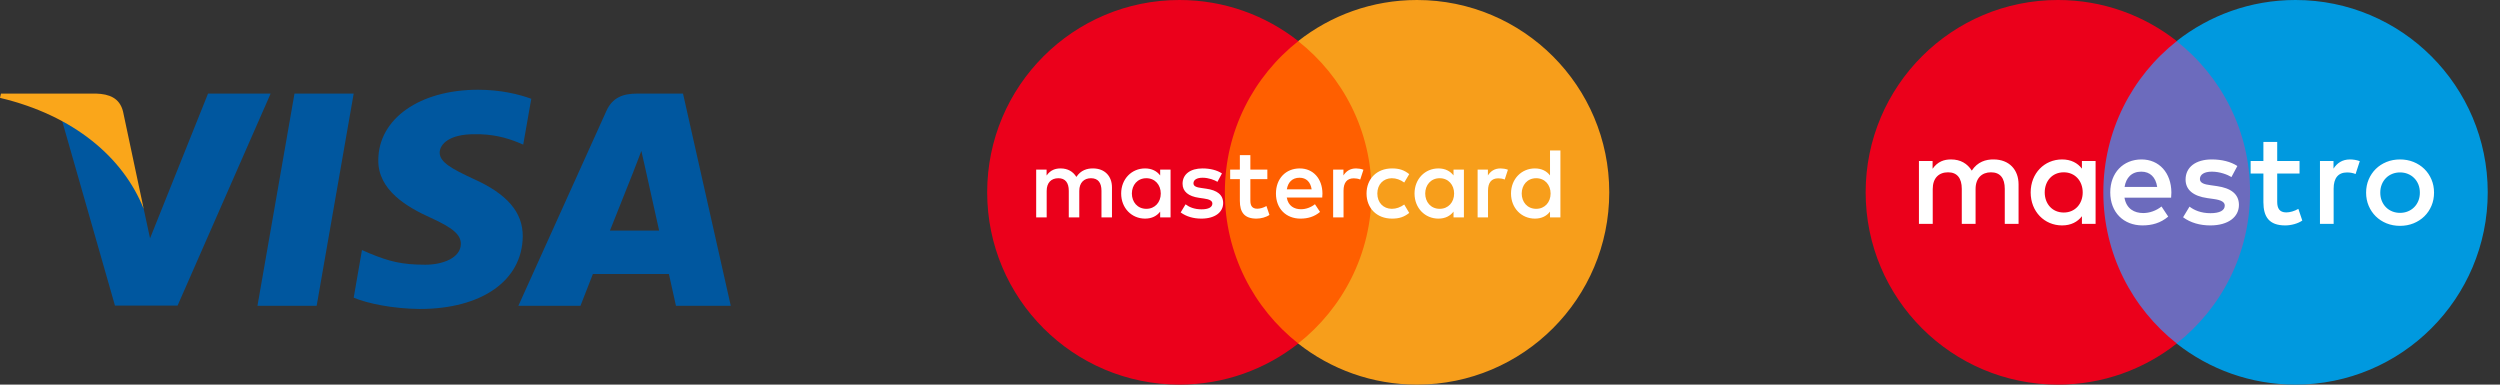 <svg width="195" height="30" viewBox="0 0 195 30" fill="none" xmlns="http://www.w3.org/2000/svg">
<rect x="0" y="0" width="195" height="30" fill="#333333" stroke="none"/>
<path d="M24.699 23.853H20.082L22.97 7.3H27.587L24.699 23.853Z" fill="#00579F"/>
<path d="M41.439 7.705C40.528 7.37 39.084 7 37.297 7C32.738 7 29.527 9.254 29.507 12.476C29.469 14.854 31.806 16.174 33.554 16.967C35.34 17.777 35.947 18.306 35.947 19.028C35.929 20.137 34.504 20.648 33.174 20.648C31.331 20.648 30.343 20.385 28.842 19.768L28.234 19.503L27.588 23.219C28.671 23.676 30.666 24.082 32.737 24.1C37.582 24.1 40.737 21.881 40.774 18.447C40.792 16.562 39.559 15.119 36.898 13.939C35.283 13.181 34.294 12.671 34.294 11.896C34.313 11.191 35.131 10.47 36.954 10.47C38.455 10.434 39.558 10.769 40.393 11.103L40.811 11.279L41.439 7.705Z" fill="#00579F"/>
<path d="M47.575 17.989C47.956 17.038 49.419 13.357 49.419 13.357C49.4 13.393 49.798 12.389 50.026 11.773L50.349 13.199C50.349 13.199 51.224 17.161 51.413 17.989C50.692 17.989 48.487 17.989 47.575 17.989ZM53.275 7.3H49.704C48.602 7.3 47.765 7.599 47.29 8.673L40.432 23.853H45.276C45.276 23.853 46.074 21.81 46.246 21.37C46.777 21.37 51.49 21.37 52.174 21.37C52.306 21.951 52.725 23.853 52.725 23.853H57L53.275 7.3Z" fill="#00579F"/>
<path d="M16.226 7.3L11.704 18.588L11.21 16.298C10.374 13.657 7.752 10.787 4.826 9.36L8.968 23.836H13.851L21.109 7.3H16.226Z" fill="#00579F"/>
<path d="M7.505 7.3H0.076L0 7.634C5.795 9.008 9.633 12.319 11.21 16.299L9.595 8.691C9.329 7.634 8.512 7.335 7.505 7.3Z" fill="#FAA61A"/>
<path d="M107.822 26.794H94.698V3.209H107.822V26.794Z" fill="#FF5F00"/>
<path d="M95.539 15C95.539 10.215 97.779 5.954 101.268 3.207C98.717 1.199 95.497 -9.07525e-05 91.998 -9.07525e-05C83.715 -9.07525e-05 77 6.716 77 15C77 23.284 83.715 30 91.998 30C95.497 30 98.717 28.801 101.268 26.793C97.779 24.046 95.539 19.784 95.539 15Z" fill="#EB001B"/>
<path d="M125.522 15C125.522 23.284 118.808 30 110.524 30C107.025 30 103.806 28.801 101.254 26.793C104.743 24.046 106.983 19.784 106.983 15C106.983 10.215 104.743 5.954 101.254 3.207C103.806 1.199 107.025 -9.07525e-05 110.524 -9.07525e-05C118.808 -9.07525e-05 125.522 6.716 125.522 15Z" fill="#F79E1B"/>
<path d="M88.286 15.095C88.286 14.44 88.715 13.901 89.417 13.901C90.087 13.901 90.54 14.416 90.54 15.095C90.54 15.773 90.087 16.288 89.417 16.288C88.715 16.288 88.286 15.75 88.286 15.095ZM91.304 15.095V13.231H90.493V13.684C90.236 13.348 89.846 13.137 89.316 13.137C88.27 13.137 87.451 13.957 87.451 15.095C87.451 16.234 88.27 17.052 89.316 17.052C89.846 17.052 90.236 16.842 90.493 16.506V16.959H91.304V15.095ZM118.693 15.095C118.693 14.44 119.123 13.901 119.824 13.901C120.496 13.901 120.947 14.416 120.947 15.095C120.947 15.773 120.496 16.288 119.824 16.288C119.123 16.288 118.693 15.75 118.693 15.095ZM121.712 15.095V11.734H120.901V13.684C120.644 13.348 120.254 13.137 119.723 13.137C118.678 13.137 117.859 13.957 117.859 15.095C117.859 16.234 118.678 17.052 119.723 17.052C120.254 17.052 120.644 16.842 120.901 16.506V16.959H121.712V15.095ZM101.365 13.863C101.887 13.863 102.222 14.191 102.308 14.767H100.374C100.46 14.229 100.787 13.863 101.365 13.863ZM101.381 13.137C100.288 13.137 99.524 13.932 99.524 15.095C99.524 16.28 100.319 17.052 101.435 17.052C101.997 17.052 102.511 16.912 102.963 16.53L102.566 15.929C102.254 16.178 101.855 16.32 101.481 16.32C100.959 16.32 100.483 16.078 100.367 15.406H103.135C103.143 15.305 103.151 15.204 103.151 15.095C103.143 13.932 102.425 13.137 101.381 13.137ZM111.167 15.095C111.167 14.44 111.597 13.901 112.298 13.901C112.969 13.901 113.421 14.416 113.421 15.095C113.421 15.773 112.969 16.288 112.298 16.288C111.597 16.288 111.167 15.75 111.167 15.095ZM114.185 15.095V13.231H113.375V13.684C113.117 13.348 112.728 13.137 112.198 13.137C111.152 13.137 110.333 13.957 110.333 15.095C110.333 16.234 111.152 17.052 112.198 17.052C112.728 17.052 113.117 16.842 113.375 16.506V16.959H114.185V15.095ZM106.59 15.095C106.59 16.226 107.377 17.052 108.579 17.052C109.14 17.052 109.514 16.927 109.92 16.608L109.53 15.953C109.226 16.171 108.906 16.288 108.555 16.288C107.908 16.28 107.432 15.812 107.432 15.095C107.432 14.377 107.908 13.909 108.555 13.901C108.906 13.901 109.226 14.018 109.53 14.237L109.92 13.582C109.514 13.262 109.14 13.137 108.579 13.137C107.377 13.137 106.59 13.964 106.59 15.095ZM117.04 13.137C116.572 13.137 116.268 13.356 116.057 13.684V13.231H115.254V16.959H116.065V14.869C116.065 14.252 116.33 13.909 116.861 13.909C117.025 13.909 117.196 13.932 117.368 14.003L117.618 13.239C117.438 13.168 117.204 13.137 117.04 13.137ZM95.312 13.527C94.922 13.27 94.385 13.137 93.792 13.137C92.848 13.137 92.24 13.59 92.24 14.331C92.24 14.938 92.693 15.313 93.526 15.43L93.909 15.485C94.354 15.547 94.564 15.664 94.564 15.875C94.564 16.163 94.267 16.328 93.714 16.328C93.152 16.328 92.747 16.148 92.474 15.937L92.092 16.569C92.536 16.896 93.098 17.052 93.706 17.052C94.782 17.052 95.406 16.545 95.406 15.836C95.406 15.18 94.915 14.838 94.104 14.721L93.722 14.665C93.371 14.619 93.09 14.549 93.09 14.299C93.09 14.026 93.355 13.863 93.799 13.863C94.275 13.863 94.736 14.042 94.962 14.182L95.312 13.527ZM105.771 13.137C105.303 13.137 104.998 13.356 104.789 13.684V13.231H103.985V16.959H104.796V14.869C104.796 14.252 105.061 13.909 105.591 13.909C105.755 13.909 105.927 13.932 106.098 14.003L106.348 13.239C106.169 13.168 105.935 13.137 105.771 13.137ZM98.853 13.231H97.528V12.1H96.709V13.231H95.953V13.972H96.709V15.672C96.709 16.537 97.044 17.052 98.003 17.052C98.355 17.052 98.76 16.943 99.017 16.764L98.783 16.07C98.541 16.21 98.276 16.28 98.065 16.28C97.66 16.28 97.528 16.03 97.528 15.656V13.972H98.853V13.231ZM86.734 16.959V14.619C86.734 13.738 86.173 13.145 85.268 13.137C84.792 13.129 84.301 13.277 83.957 13.8C83.7 13.387 83.295 13.137 82.725 13.137C82.327 13.137 81.938 13.254 81.634 13.691V13.231H80.822V16.959H81.641V14.892C81.641 14.245 82 13.901 82.554 13.901C83.092 13.901 83.365 14.252 83.365 14.884V16.959H84.184V14.892C84.184 14.245 84.558 13.901 85.096 13.901C85.65 13.901 85.915 14.252 85.915 14.884V16.959H86.734Z" fill="white"/>
<path d="M176.344 26.795H163.22V3.209H176.344V26.795Z" fill="#6C6BBD"/>
<path d="M164.06 15C164.06 10.216 166.301 5.954 169.789 3.207C167.238 1.199 164.019 8.00246e-07 160.52 8.00246e-07C152.236 8.00246e-07 145.521 6.716 145.521 15C145.521 23.284 152.236 30 160.52 30C164.019 30 167.238 28.801 169.789 26.793C166.301 24.046 164.06 19.785 164.06 15Z" fill="#EB001B"/>
<path d="M194.043 15C194.043 23.284 187.328 30 179.045 30C175.546 30 172.326 28.801 169.774 26.793C173.264 24.046 175.504 19.785 175.504 15C175.504 10.216 173.264 5.954 169.774 3.207C172.326 1.199 175.546 8.00246e-07 179.045 8.00246e-07C187.328 8.00246e-07 194.043 6.716 194.043 15Z" fill="#0099DF"/>
<path d="M183.305 12.436C183.52 12.436 183.828 12.477 184.064 12.57L183.736 13.574C183.51 13.482 183.285 13.451 183.069 13.451C182.372 13.451 182.024 13.902 182.024 14.711V17.46H180.957V12.559H182.013V13.154C182.29 12.723 182.69 12.436 183.305 12.436ZM179.364 13.533H177.622V15.748C177.622 16.239 177.795 16.568 178.329 16.568C178.606 16.568 178.955 16.475 179.272 16.291L179.579 17.203C179.241 17.439 178.708 17.583 178.247 17.583C176.985 17.583 176.545 16.906 176.545 15.768V13.533H175.55V12.559H176.545V11.072H177.622V12.559H179.364V13.533ZM165.717 14.579C165.831 13.871 166.26 13.389 167.02 13.389C167.706 13.389 168.147 13.819 168.26 14.579H165.717ZM169.368 15.009C169.357 13.482 168.414 12.436 167.04 12.436C165.604 12.436 164.6 13.482 164.6 15.009C164.6 16.567 165.645 17.582 167.112 17.582C167.85 17.582 168.526 17.398 169.121 16.895L168.598 16.106C168.188 16.434 167.665 16.618 167.173 16.618C166.487 16.618 165.861 16.3 165.708 15.419H169.347C169.357 15.285 169.368 15.153 169.368 15.009ZM174.053 13.81C173.756 13.625 173.151 13.389 172.526 13.389C171.942 13.389 171.593 13.605 171.593 13.964C171.593 14.291 171.961 14.384 172.423 14.445L172.925 14.517C173.992 14.671 174.637 15.122 174.637 15.983C174.637 16.916 173.817 17.583 172.403 17.583C171.602 17.583 170.864 17.378 170.28 16.947L170.782 16.116C171.141 16.393 171.675 16.629 172.413 16.629C173.141 16.629 173.531 16.414 173.531 16.034C173.531 15.758 173.254 15.603 172.669 15.522L172.167 15.451C171.07 15.296 170.475 14.804 170.475 14.005C170.475 13.031 171.275 12.436 172.515 12.436C173.295 12.436 174.002 12.611 174.514 12.949L174.053 13.81ZM187.202 13.449C186.983 13.449 186.78 13.487 186.591 13.564C186.403 13.641 186.24 13.749 186.103 13.888C185.966 14.026 185.858 14.193 185.779 14.386C185.7 14.58 185.662 14.794 185.662 15.026C185.662 15.259 185.7 15.472 185.779 15.665C185.858 15.859 185.966 16.026 186.103 16.164C186.24 16.303 186.403 16.411 186.591 16.488C186.78 16.566 186.983 16.603 187.202 16.603C187.422 16.603 187.626 16.566 187.814 16.488C188.003 16.411 188.167 16.303 188.304 16.164C188.444 16.026 188.552 15.859 188.632 15.665C188.71 15.472 188.749 15.259 188.749 15.026C188.749 14.794 188.71 14.58 188.632 14.386C188.552 14.193 188.444 14.026 188.304 13.888C188.167 13.749 188.003 13.641 187.814 13.564C187.626 13.487 187.422 13.449 187.202 13.449ZM187.202 12.436C187.583 12.436 187.935 12.502 188.259 12.634C188.583 12.766 188.863 12.948 189.099 13.179C189.336 13.41 189.52 13.683 189.654 13.998C189.788 14.314 189.855 14.656 189.855 15.026C189.855 15.396 189.788 15.738 189.654 16.054C189.52 16.369 189.336 16.643 189.099 16.874C188.863 17.105 188.583 17.286 188.259 17.419C187.935 17.55 187.583 17.616 187.202 17.616C186.822 17.616 186.47 17.55 186.146 17.419C185.822 17.286 185.544 17.105 185.31 16.874C185.075 16.643 184.891 16.369 184.757 16.054C184.623 15.738 184.556 15.396 184.556 15.026C184.556 14.656 184.623 14.314 184.757 13.998C184.891 13.683 185.075 13.41 185.31 13.179C185.544 12.948 185.822 12.766 186.146 12.634C186.47 12.502 186.822 12.436 187.202 12.436ZM159.488 15.009C159.488 14.148 160.052 13.44 160.975 13.44C161.856 13.44 162.451 14.118 162.451 15.009C162.451 15.901 161.856 16.577 160.975 16.577C160.052 16.577 159.488 15.871 159.488 15.009ZM163.456 15.009V12.559H162.39V13.154C162.051 12.713 161.539 12.436 160.842 12.436C159.468 12.436 158.392 13.512 158.392 15.009C158.392 16.506 159.468 17.583 160.842 17.583C161.539 17.583 162.051 17.306 162.39 16.865V17.46H163.456V15.009ZM157.448 17.46V14.384C157.448 13.226 156.71 12.446 155.521 12.436C154.896 12.425 154.249 12.62 153.798 13.308C153.46 12.764 152.926 12.436 152.178 12.436C151.655 12.436 151.143 12.59 150.742 13.164V12.559H149.677V17.46H150.753V14.743C150.753 13.892 151.225 13.44 151.952 13.44C152.66 13.44 153.019 13.902 153.019 14.732V17.46H154.095V14.743C154.095 13.892 154.588 13.44 155.295 13.44C156.023 13.44 156.372 13.902 156.372 14.732V17.46H157.448Z" fill="white"/>
</svg>
